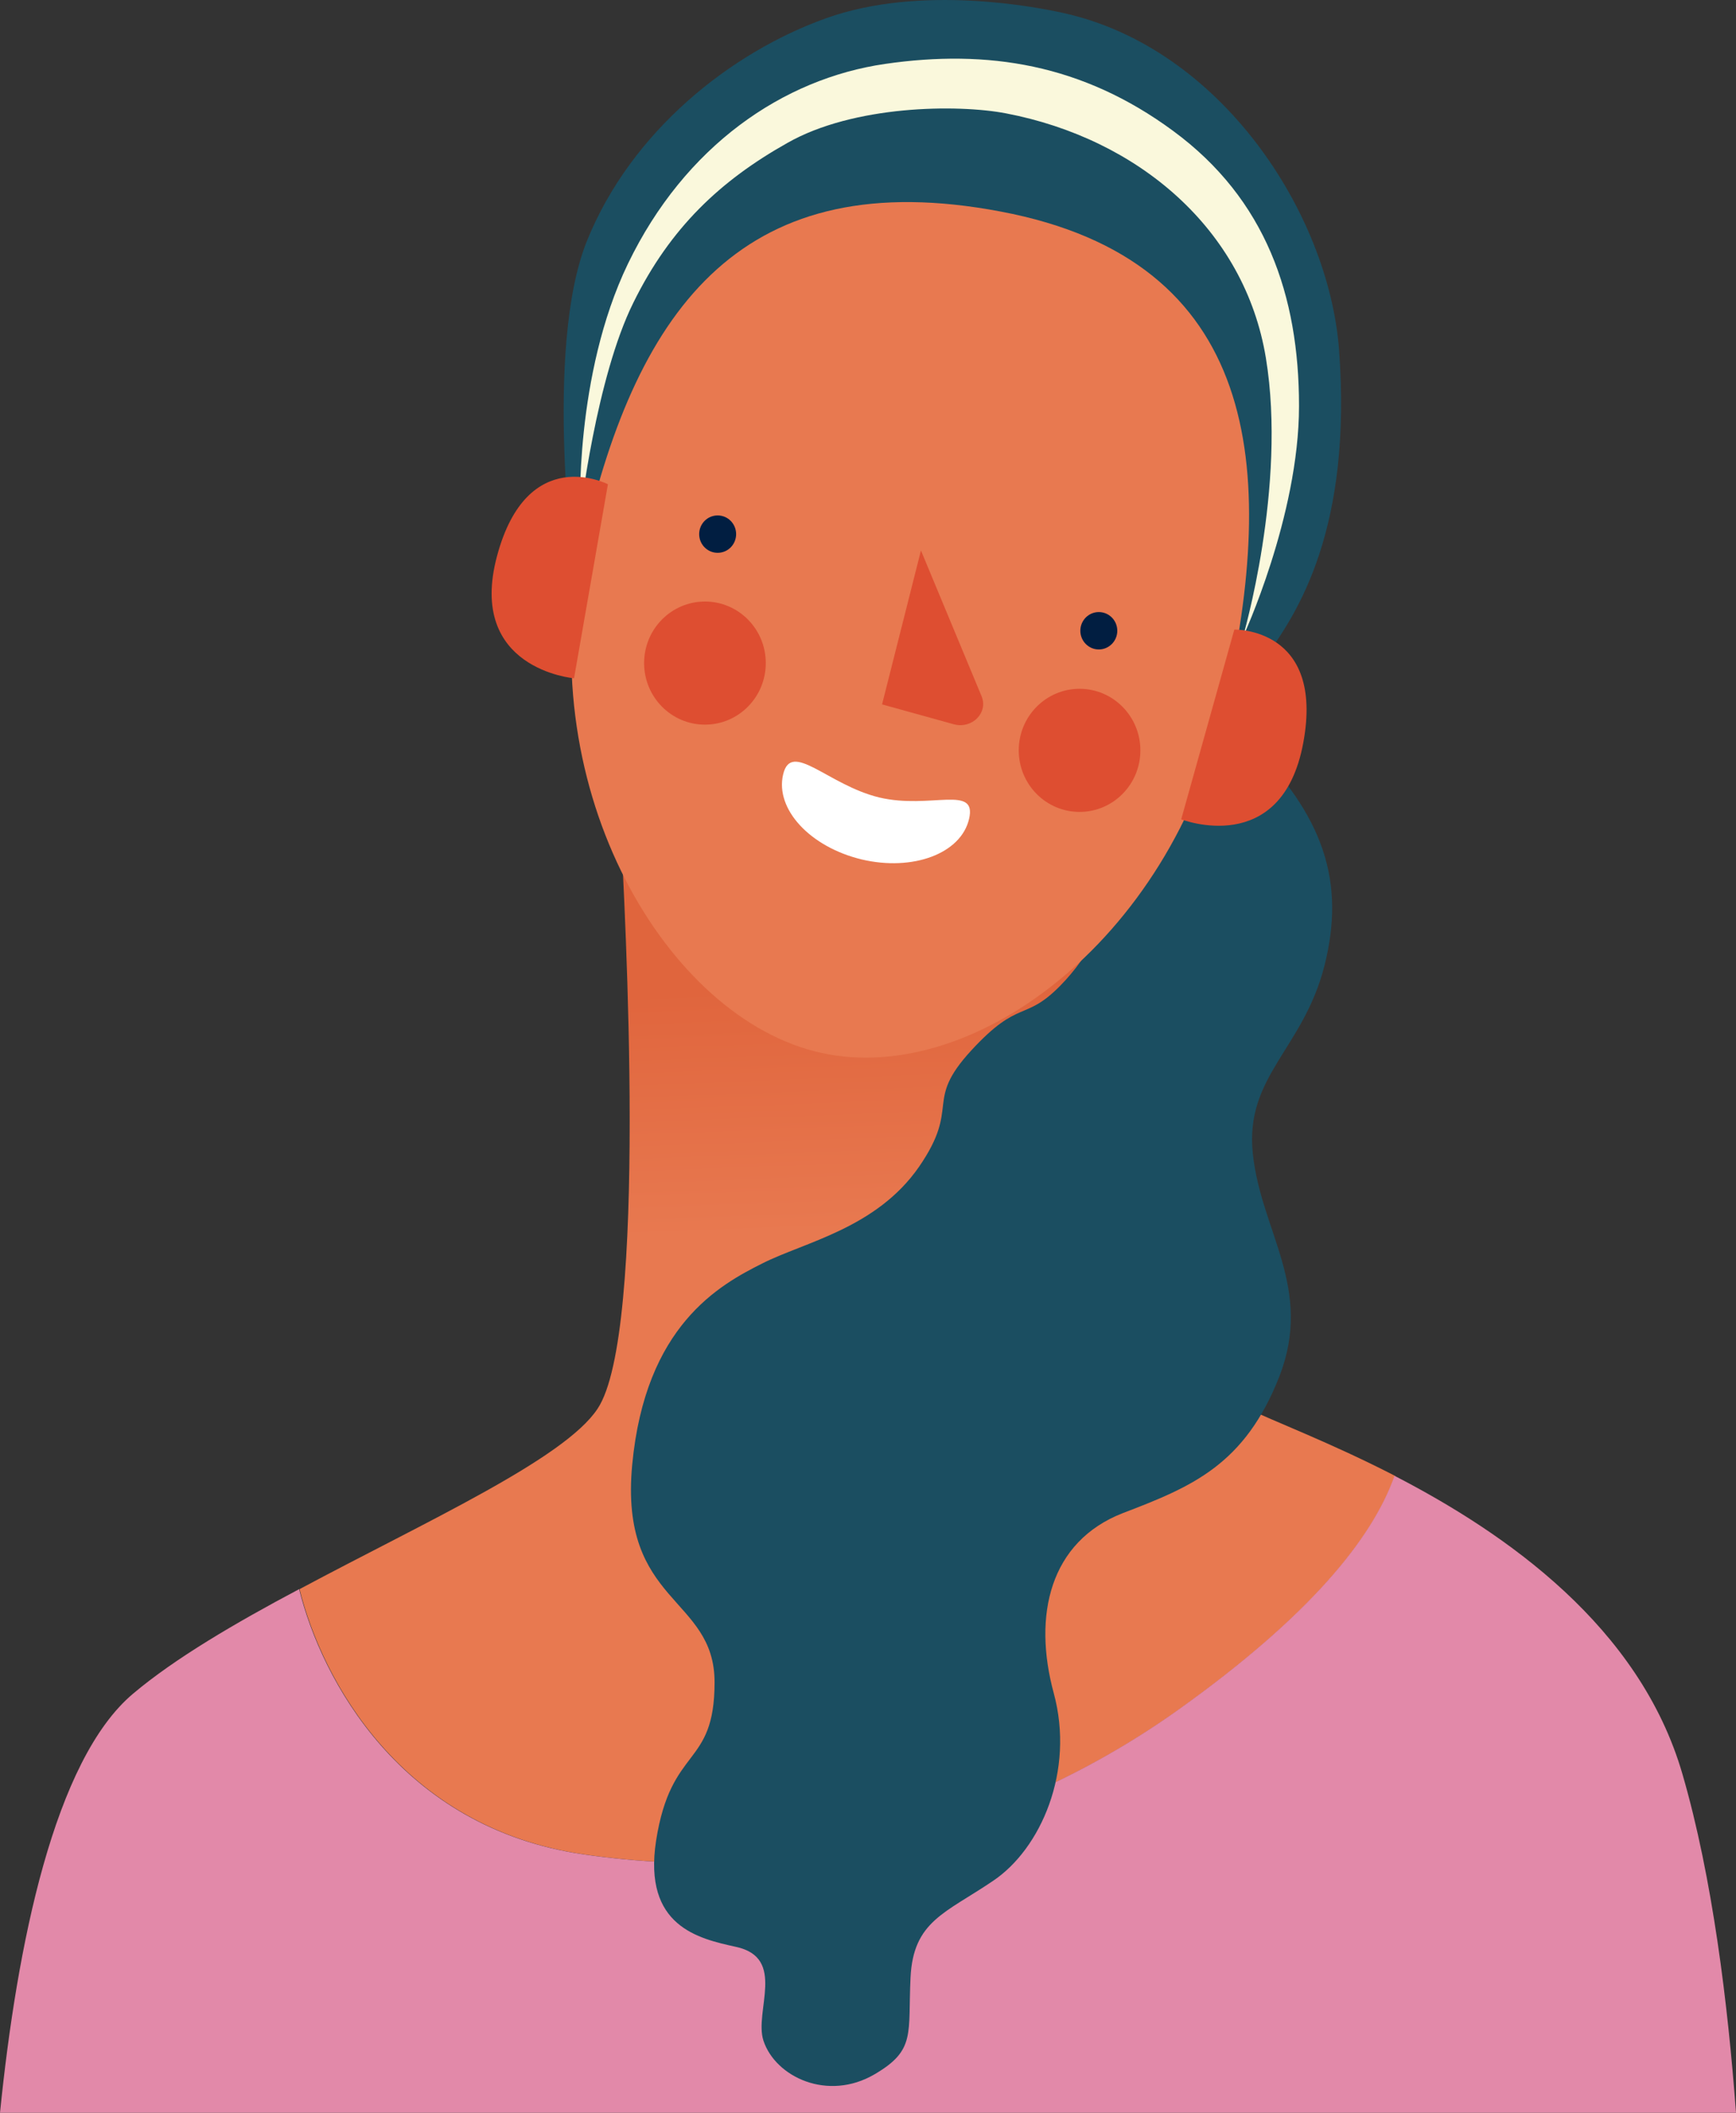 <svg width="60" height="73" viewBox="0 0 60 73" fill="none" xmlns="http://www.w3.org/2000/svg">
<rect x="0" y="0" width="60" height="73" fill="#333333" stroke="none"/>
<path d="M36.727 0.444C42.169 1.629 45.922 7.336 46.281 12.088C46.733 18.213 44.91 21.174 43.58 22.898L19.867 20.057C19.867 20.057 18.762 12.075 20.293 8.306C21.823 4.536 25.243 1.817 28.543 0.633C31.843 -0.552 35.875 0.256 36.727 0.444Z" fill="#1B4E61"/>
<path d="M34.77 3.917C39.335 4.792 43.021 7.915 43.752 12.371C44.484 16.827 42.954 22.023 42.954 22.023C42.954 22.023 44.897 17.836 44.897 14.027C44.897 10.217 43.752 6.879 40.546 4.523C37.405 2.208 34.132 1.696 30.592 2.208C27.066 2.719 23.673 5.035 21.703 9.113C19.84 12.977 20.053 17.782 20.053 17.782C20.053 17.782 20.599 13.057 21.89 10.459C23.167 7.861 24.91 6.233 27.212 4.94C29.501 3.635 33.081 3.594 34.77 3.917Z" fill="#FAF8DC"/>
<path d="M48.21 50.991C47.438 53.172 45.256 55.85 40.745 59.068C35.156 63.052 27.904 65.193 20.2 64.075C13.866 63.16 11.124 58.031 10.353 54.908C14.704 52.58 19.508 50.412 20.652 48.676C22.395 46.078 21.61 31.513 21.437 28.363L37.764 29.843C37.764 29.843 37.445 39.953 37.631 42.739C37.818 45.526 40.426 47.383 43.047 48.635C43.979 49.093 45.961 49.833 48.21 50.991Z" fill="url(#peep9_linear)"/>
<path d="M58.15 61.302C56.673 56.2 52.056 52.983 48.197 50.991C47.425 53.172 45.243 55.85 40.732 59.068C35.143 63.052 27.891 65.192 20.186 64.075C13.852 63.16 11.111 58.031 10.339 54.908C8.13 56.079 6.041 57.304 4.604 58.516C1.876 60.804 0.585 67.212 0 73H60C59.721 69.244 59.188 64.869 58.15 61.302Z" fill="#E289A9"/>
<path d="M43.114 25.576C45.775 28.174 46.507 30.489 45.775 33.37C45.043 36.251 43.021 37.18 43.3 39.858C43.58 42.551 45.403 44.503 44.218 47.558C43.021 50.614 41.198 51.368 38.802 52.283C36.287 53.266 35.689 55.81 36.42 58.502C37.152 61.194 35.968 63.887 34.318 64.99C32.668 66.108 31.564 66.377 31.47 68.329C31.377 70.281 31.657 70.833 30.233 71.667C28.609 72.623 26.8 71.761 26.387 70.51C26.055 69.5 27.199 67.642 25.429 67.266C24.152 66.983 22.222 66.566 22.675 63.604C23.194 60.279 24.697 61.1 24.697 58.125C24.697 55.15 21.397 55.433 21.85 50.614C22.302 45.795 24.87 44.395 26.347 43.654C27.811 42.914 30.286 42.443 31.763 40.316C33.227 38.189 31.91 38.095 33.573 36.291C35.223 34.501 35.409 35.309 36.633 34.07C37.738 32.953 38.164 31.782 38.776 30.355C39.388 28.928 41.104 27.999 41.104 27.999L43.114 25.576Z" fill="#1B4E61"/>
<path d="M42.329 24.338C40.466 32.563 33.44 37.705 28.13 36.318C22.821 34.932 18.31 26.949 20.173 18.724C22.036 10.5 25.775 5.64 34.584 7.309C43.513 8.992 44.192 16.113 42.329 24.338Z" fill="#E87950"/>
<path d="M24.804 19.101C25.157 19.101 25.442 18.812 25.442 18.455C25.442 18.098 25.157 17.809 24.804 17.809C24.451 17.809 24.165 18.098 24.165 18.455C24.165 18.812 24.451 19.101 24.804 19.101Z" fill="#011E41"/>
<path d="M37.977 22.44C38.33 22.44 38.616 22.15 38.616 21.794C38.616 21.437 38.33 21.148 37.977 21.148C37.625 21.148 37.339 21.437 37.339 21.794C37.339 22.15 37.625 22.44 37.977 22.44Z" fill="#011E41"/>
<path d="M31.83 19.02L30.486 24.338L32.961 25.024C33.599 25.199 34.172 24.62 33.919 24.041L31.83 19.02Z" fill="#DE4E31"/>
<path d="M27.066 26.761C26.786 27.959 27.997 29.265 29.78 29.695C31.55 30.113 33.214 29.494 33.493 28.296C33.772 27.097 32.162 27.972 30.392 27.555C28.609 27.124 27.345 25.563 27.066 26.761Z" fill="white"/>
<path d="M24.365 25.038C25.526 25.038 26.467 24.086 26.467 22.911C26.467 21.736 25.526 20.784 24.365 20.784C23.203 20.784 22.262 21.736 22.262 22.911C22.262 24.086 23.203 25.038 24.365 25.038Z" fill="#DE4E31"/>
<path d="M37.312 28.053C38.473 28.053 39.414 27.101 39.414 25.926C39.414 24.752 38.473 23.799 37.312 23.799C36.151 23.799 35.21 24.752 35.21 25.926C35.21 27.101 36.151 28.053 37.312 28.053Z" fill="#DE4E31"/>
<path d="M42.661 21.753C42.661 21.753 45.788 21.672 45.043 25.671C44.298 29.669 40.825 28.309 40.825 28.309L42.661 21.753Z" fill="#DE4E31"/>
<path d="M21.011 16.732C21.011 16.732 18.23 15.292 17.179 19.209C16.128 23.126 19.84 23.436 19.84 23.436L21.011 16.732Z" fill="#DE4E31"/>
<defs>
<linearGradient id="peep9_linear" x1="28.593" y1="34.084" x2="28.906" y2="42.536" gradientUnits="userSpaceOnUse">
<stop stop-color="#E0653D"/>
<stop offset="1" stop-color="#E87950"/>
</linearGradient>
</defs>
</svg>
